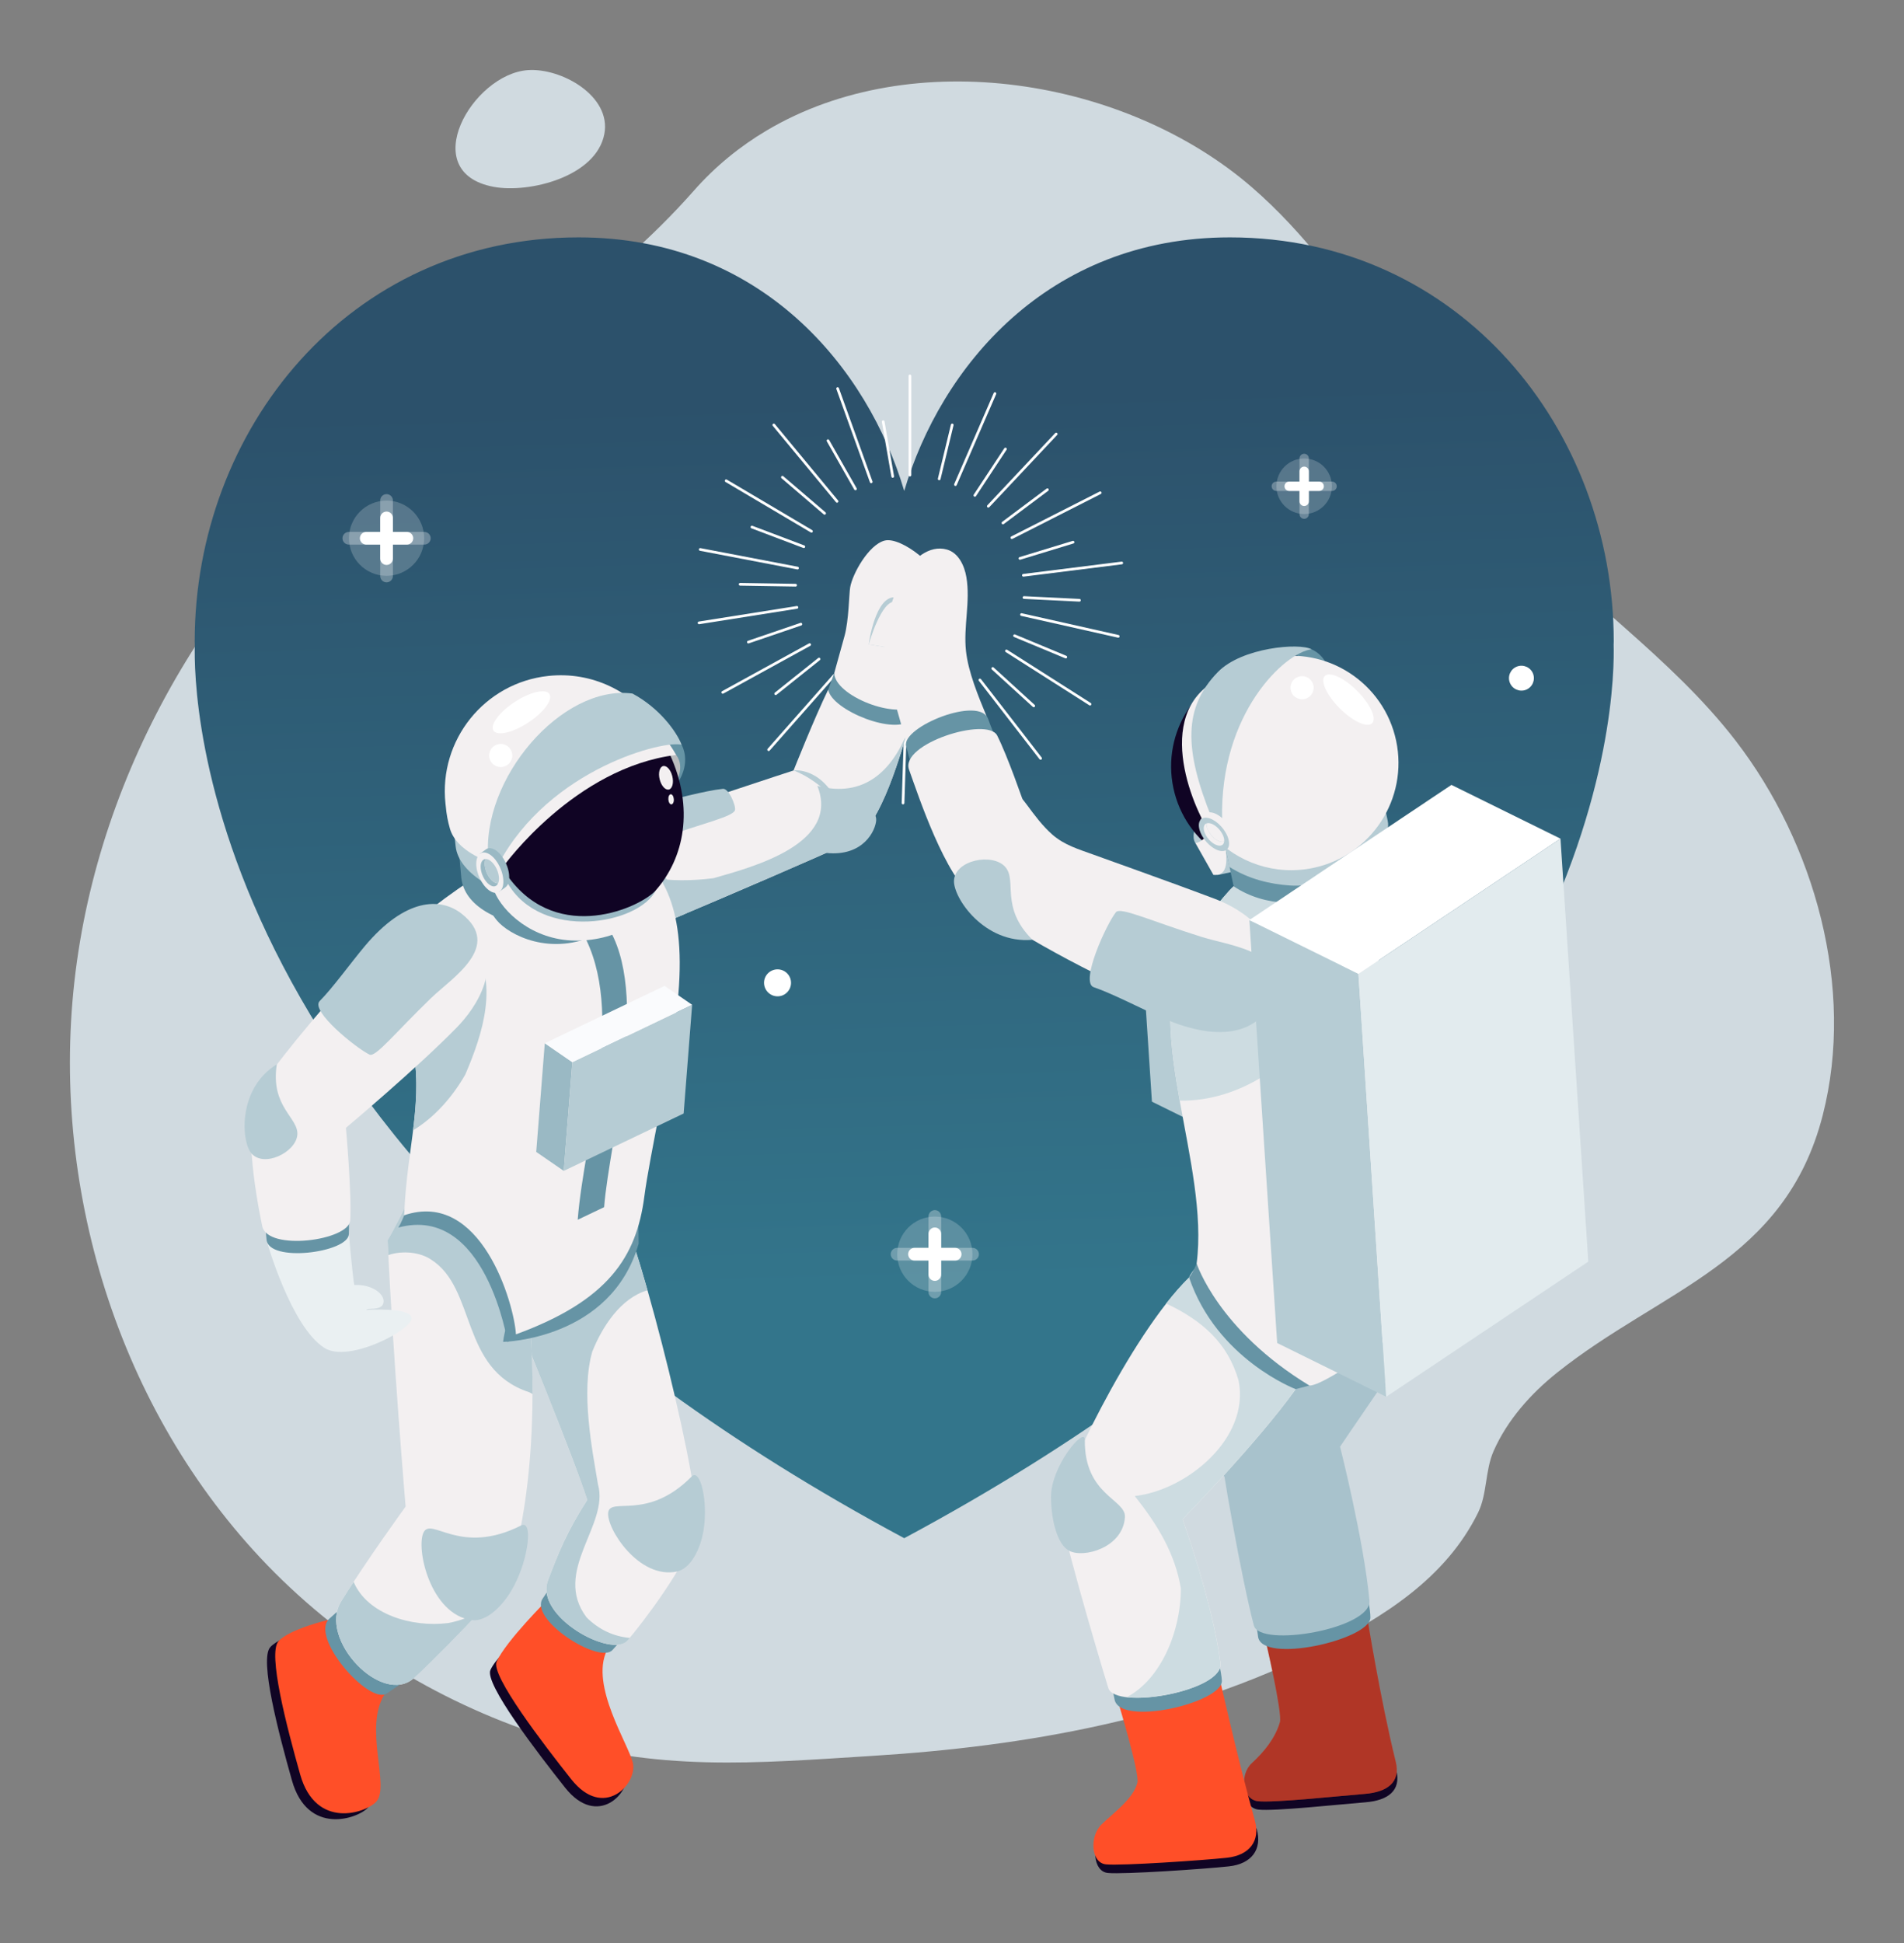 <?xml version="1.0" encoding="utf-8"?>
<!-- Generator: Adobe Illustrator 24.0.0, SVG Export Plug-In . SVG Version: 6.00 Build 0)  -->
<svg version="1.1" id="Capa_1" xmlns="http://www.w3.org/2000/svg" xmlns:xlink="http://www.w3.org/1999/xlink" x="0px" y="0px"
	 viewBox="0 0 353.9 361.02" style="enable-background:new 0 0 353.9 361.02;" xml:space="preserve">
<rect x="0" y="0" width="353.9" height="361.02" fill="#808080" stroke="none"/>
<style type="text/css">
	.st0{fill:#D0DAE0;}
	.st1{fill:url(#XMLID_13_);}
	.st2{fill:none;stroke:#FFFFFF;stroke-width:0.5;stroke-linecap:round;stroke-linejoin:round;stroke-miterlimit:10;}
	.st3{fill:#100424;}
	.st4{fill:#FF4F28;}
	.st5{fill:#6694A5;}
	.st6{fill:#F3F0F1;}
	.st7{fill:#B6CCD4;}
	.st8{fill:#2A394F;}
	.st9{fill:#9AB9C4;}
	.st10{fill:#FAFBFD;}
	.st11{fill:#EAF0F2;}
	.st12{fill:#BABCBE;}
	.st13{fill:#EDEBEC;}
	.st14{opacity:0.33;fill:#100424;}
	.st15{fill:#A8C2CC;}
	.st16{fill:#CDDCE1;}
	.st17{fill:#E2EBEE;}
	.st18{fill:#FFFFFF;}
	.st19{fill:#FFFFFF;fill-opacity:0.2;}
	.st20{fill:#FFFFFF;fill-opacity:0.3;}
</style>
<g>
	<path class="st0" d="M142.47,24.26c-4.95,2.94-9.5,6.63-13.47,11.13c-16.21,18.37-34.59,28.93-54.17,43.4
		c-32.13,23.75-54.98,60.26-60.53,99.83s6.77,81.65,34.1,110.81c14.25,15.21,32.5,26.57,52.3,33.01
		c21.11,6.86,40.07,5.11,61.49,3.77c28.6-1.78,57.38-6.88,83.18-19.87c11.72-5.9,23.35-13.08,29.37-25.33
		c1.7-3.46,1.29-7.83,2.88-11.43c2.53-5.74,6.91-10.66,11.77-14.54c19.36-15.47,42.42-20.54,49.41-47.87
		c6.05-23.64-1.51-50.49-16.17-69.53c-11.98-15.56-28.86-26.6-42.03-41.17c-17.51-19.36-28.18-44.61-47.92-61.69
		C209.3,14.55,169.71,8.08,142.47,24.26z"/>
	<g>
		<linearGradient id="XMLID_13_" gradientUnits="userSpaceOnUse" x1="171.697" y1="238.886" x2="166.653" y2="73.689">
			<stop  offset="0" style="stop-color:#33758B"/>
			<stop  offset="1" style="stop-color:#2C516B"/>
		</linearGradient>
		<path id="XMLID_291_" class="st1" d="M299.93,119.78c0-0.21,0.02-0.41,0.02-0.62c0-39.18-28.5-75.06-71.35-75.06
			c-34.05,0-53.8,24.33-60.53,47.11l0,0c-6.74-22.78-26.48-47.11-60.53-47.11c-42.85,0-71.35,35.88-71.35,75.06
			c0,0.21,0.01,0.41,0.02,0.62c-0.23,8.52-0.02,95.27,131.82,165.97v0.02c0.01,0,0.01-0.01,0.02-0.01c0.01,0,0.01,0.01,0.02,0.01
			c0.01,0,0.01-0.01,0.02-0.01c0.01,0,0.01,0.01,0.02,0.01v-0.02C299.95,215.05,300.16,128.3,299.93,119.78z"/>
	</g>
	<g>
		<line class="st2" x1="169.13" y1="88.27" x2="169.13" y2="69.84"/>
		<line class="st2" x1="165.93" y1="88.51" x2="164.16" y2="78.35"/>
		<line class="st2" x1="161.93" y1="89.52" x2="155.69" y2="72.19"/>
		<line class="st2" x1="159" y1="90.83" x2="153.9" y2="81.87"/>
		<line class="st2" x1="155.58" y1="93.14" x2="143.83" y2="78.95"/>
		<line class="st2" x1="153.27" y1="95.37" x2="145.43" y2="88.66"/>
		<line class="st2" x1="150.83" y1="98.7" x2="134.97" y2="89.32"/>
		<line class="st2" x1="149.41" y1="101.57" x2="139.76" y2="97.92"/>
		<line class="st2" x1="148.24" y1="105.54" x2="130.15" y2="102.08"/>
		<line class="st2" x1="147.88" y1="108.72" x2="137.57" y2="108.55"/>
		<line class="st2" x1="148.13" y1="112.84" x2="129.93" y2="115.72"/>
		<line class="st2" x1="148.86" y1="115.96" x2="139.1" y2="119.29"/>
		<line class="st2" x1="150.49" y1="119.76" x2="134.34" y2="128.63"/>
		<line class="st2" x1="152.24" y1="122.44" x2="144.18" y2="128.88"/>
		<line class="st2" x1="155.06" y1="125.47" x2="142.87" y2="139.28"/>
		<line class="st2" x1="157.61" y1="127.4" x2="152.21" y2="136.19"/>
		<line class="st2" x1="161.29" y1="129.29" x2="154.5" y2="146.42"/>
		<line class="st2" x1="164.35" y1="130.24" x2="162.24" y2="140.34"/>
		<line class="st2" x1="168.44" y1="130.77" x2="167.85" y2="149.19"/>
		<line class="st2" x1="171.64" y1="130.64" x2="173.08" y2="140.85"/>
		<line class="st2" x1="175.68" y1="129.75" x2="181.36" y2="147.28"/>
		<line class="st2" x1="178.65" y1="128.54" x2="183.46" y2="137.66"/>
		<line class="st2" x1="182.14" y1="126.33" x2="193.42" y2="140.9"/>
		<line class="st2" x1="184.52" y1="124.19" x2="192.14" y2="131.14"/>
		<line class="st2" x1="187.07" y1="120.93" x2="202.61" y2="130.82"/>
		<line class="st2" x1="188.58" y1="118.11" x2="198.1" y2="122.07"/>
		<line class="st2" x1="189.87" y1="114.18" x2="207.85" y2="118.22"/>
		<line class="st2" x1="190.33" y1="111.01" x2="200.64" y2="111.52"/>
		<line class="st2" x1="190.22" y1="106.88" x2="208.5" y2="104.59"/>
		<line class="st2" x1="189.58" y1="103.74" x2="199.45" y2="100.73"/>
		<line class="st2" x1="188.08" y1="99.89" x2="204.5" y2="91.55"/>
		<line class="st2" x1="186.42" y1="97.16" x2="194.68" y2="90.98"/>
		<line class="st2" x1="183.7" y1="94.05" x2="196.32" y2="80.63"/>
		<line class="st2" x1="181.2" y1="92.03" x2="186.88" y2="83.42"/>
		<line class="st2" x1="177.59" y1="90.03" x2="184.93" y2="73.12"/>
		<line class="st2" x1="174.57" y1="88.97" x2="176.99" y2="78.95"/>
	</g>
	<path class="st3" d="M102.37,299.59c0,0-9.42,6.75-11.21,10.66c-1.16,2.53,8.8,15.46,13.87,21.86c6.02,7.61,12.3,0.94,11.46-2.98
		c-0.72-3.44-8.04-14.4-4.82-20.96C112.91,305.6,102.37,299.59,102.37,299.59z"/>
	<path class="st4" d="M101.9,297.07c0,0-7.8,7.72-9.59,11.63c-1.16,2.53,8.8,15.46,13.86,21.85c6.02,7.61,12.3,0.94,11.47-2.98
		c-0.73-3.43-8.04-14.4-4.83-20.96C114.06,304.05,101.9,297.07,101.9,297.07z"/>
	<path class="st5" d="M104.22,291.89c-1.4,2.11-2.53,3.92-3.32,5.05c-2.72,3.86,10.49,12.32,12.95,9.6c0.83-0.92,2.3-2.56,3.99-4.47
		C107.01,298.29,104.22,291.89,104.22,291.89z"/>
	<path class="st6" d="M96.47,246.08c0,0,9.93,24.06,12.68,32.57c-3.76,5.86-5.34,9.77-7.29,14.92c-2.56,6.78,11.87,14.57,14.78,11.2
		c2.91-3.36,11.12-14.25,12.77-20.22c1.64-5.96-10.35-53.17-14.65-61.38C111.26,218.96,96.47,246.08,96.47,246.08z"/>
	<path class="st7" d="M111.15,275.8c-1.07-6.44-3.22-17.16-1.07-24.67c1.84-4.6,5.27-9.98,10.27-11.42
		c-2.18-7.67-4.26-13.98-5.59-16.53c-3.5-4.21-18.28,22.91-18.28,22.91s9.93,24.06,12.68,32.57c-3.76,5.86-5.34,9.77-7.29,14.92
		c-2.56,6.78,11.87,14.57,14.78,11.2c0.12-0.14,0.27-0.31,0.41-0.48c-2.88-0.26-5.67-1.45-8.04-3.82
		C102.57,291.89,113.3,283.31,111.15,275.8z"/>
	<path class="st3" d="M59.46,302.07c0,0-7.15,1.68-9.22,3.94c-2.07,2.26,1.56,16.03,4.02,24.75c2.92,10.38,12.29,7.13,14.15,5.05
		c2.58-2.88-2.38-13.65,1.52-19.91C71.59,313.23,59.46,302.07,59.46,302.07z"/>
	<path class="st4" d="M60.99,300.96c0,0-7.15,1.68-9.22,3.94c-2.06,2.26,1.56,16.03,4.02,24.76c2.92,10.38,12.29,7.13,14.16,5.05
		c2.58-2.88-2.38-13.65,1.51-19.91C73.12,312.13,60.99,300.96,60.99,300.96z"/>
	<path class="st5" d="M66.1,296.24c-2.03,1.86-3.7,3.46-4.83,4.44c-3.88,3.34,7.33,16.14,10.62,13.94c1.12-0.75,3.09-2.08,5.37-3.63
		C67.17,303.86,66.1,296.24,66.1,296.24z"/>
	<path class="st6" d="M72.05,230.4c0.96,21.44,3.34,49.5,3.34,49.5s-7.05,9.69-11.96,17.56c-4.41,7.08,7.68,19.69,13.58,14.23
		c5.9-5.46,14.77-14.9,16.44-17.05c1.68-2.15,7.04-19.56,5.12-47.91c-0.25-3.69-1.7-10.48-1.7-10.48l-13.12-10.81l-8.05-2
		C75.71,223.45,73.13,228.67,72.05,230.4z"/>
	<path class="st7" d="M65.73,293.89c-0.79,1.21-1.57,2.41-2.29,3.58c-4.41,7.08,7.68,19.69,13.58,14.23
		c3.82-3.54,8.88-8.74,12.44-12.56c-1.77,1.12-3.79,1.97-6.18,2.4C76.43,302.4,68.24,299.84,65.73,293.89z"/>
	<path class="st7" d="M96.88,236.26l-13.12-10.81l-8.05-2c0,0-2.58,5.22-3.66,6.95c0.04,0.91,0.09,1.84,0.13,2.77
		c2.83-0.95,6.04-0.43,7.87,0.79c8.58,5.36,5.36,20.38,18.24,24.67c0.26,0.09,0.49,0.22,0.7,0.37c0.01-3.82-0.11-7.91-0.41-12.26
		C98.32,243.05,96.88,236.26,96.88,236.26z"/>
	<path class="st7" d="M78.73,284.7c1.46-2.95,6.77,4.45,18.13-1.29c2.22-1.12,1.44,5.96-1.3,11.19c-2.03,3.86-5.22,6.74-7.85,6.39
		C79.99,299.97,77.26,287.66,78.73,284.7z"/>
	<path class="st7" d="M113.05,280.99c0.4-2.94,7.28,1.66,15.5-6.67c1.62-1.63,3.06,4.58,2.24,9.84c-0.6,3.87-2.54,7.29-4.95,7.8
		C118.77,293.48,112.66,283.93,113.05,280.99z"/>
	<path class="st6" d="M155.06,125.05c0,0,0.76-2.72,1.91-6.88c0.81-2.93,0.84-7.8,1.05-9.04c0.43-2.54,3.44-7.91,6.38-8.69
		c3.14-0.84,10.52,5.2,10.02,7.95c-0.5,2.74-2.37,5.19-2.37,5.19s0.09,6.99-0.03,9.48c-0.12,2.5-1.73,7.82-1.73,7.82l-4.86,4.43
		l-10.29-4.49L155.06,125.05z"/>
	<path class="st5" d="M153.96,128.12c-0.69,4.69,12.43,9.99,15.45,5.51l0.88-2.75c-3.47,2.99-15.15-1.6-15.23-5.84L153.96,128.12z"
		/>
	<path class="st6" d="M111.38,164.27c1.69,4.27,2.34,11.11,12.38,7.02c12.55-5.29,27.07-11.54,34.53-14.95
		c5.58-2.54,9.36-17.37,11.1-22.71c-2.77,3.17-14.82-1.67-15.45-5.51c-2.56,5.25-6.44,15.02-6.44,15.02s-19.68,6.38-29.64,10.08
		C113.19,154.96,108.03,155.82,111.38,164.27z"/>
	<path class="st7" d="M151.92,146c4.29,10.73-11.8,15.02-19.31,17.16c-7.99,1-15.97,0.13-22.23-4.31c-0.18,1.35,0.08,3.09,1,5.42
		c1.69,4.27,2.34,11.11,12.38,7.02c12.55-5.29,27.07-11.54,34.53-14.95c4.89-2.23,8.4-13.89,10.36-20.33
		C165.84,143.13,160.6,148.32,151.92,146z"/>
	<path class="st7" d="M127.41,169.76c0,0-1.82-6.33-6.68-9.13c-0.27,0.29,2.35,10.08,2.35,10.08l2.49-0.17L127.41,169.76z"/>
	<path class="st7" d="M136.6,150.54c-0.41,1.18-5.65,2.35-14.6,5.43c-0.85,0.2-1.69-6.3-0.55-6.59c4.03-0.93,9.54-2.47,12.91-2.83
		C135.47,146.42,136.86,149.79,136.6,150.54z"/>
	<path class="st8" d="M96.14,160.01c0,0,1.02-2.59,1.41-4.44c0.76,7.45,12.19,9.17,14.77,5.11c-0.19,1.67,2.48,5.98,2.48,5.98
		l-3.27,8.34l-11.81,2.86l-9.71-7.7l2.93-8.26L96.14,160.01z"/>
	<path class="st5" d="M118.62,225.03l0.09,6.01c-5.13,17.91-25.2,18.26-25.2,18.26s0.57-5.31,2.76-5.29
		C111.87,238.87,118.62,225.03,118.62,225.03z"/>
	<path class="st5" d="M75.13,225.78c0,0-0.6,1.54-1.1,2.28c16.25-4.38,20.32,21.3,20.32,21.3l1.55-1.47l2.83-4.24l-2.04-9.59
		l-8.99-10.11l-8.07-3.15L75.13,225.78z"/>
	<path class="st6" d="M95.96,159.09c-6.82,2.39-16.71,10.46-16.71,10.46s-3.71,19.05-2.78,23.44c2.48,11.73-0.81,19.45-1.35,32.79
		c14.26-4.84,20.44,16.35,20.78,22.12c17.16-6.27,22.4-14.4,23.86-25.58c1-7.66,4.73-24.01,5.98-34.25
		c2.27-18.61-2.17-25.95-8.25-30.23l-5.07,4.88c6.7,11.39-11.05,12.34-14.23,10.49C96.74,172.64,85.08,169.94,95.96,159.09z"/>
	<path class="st7" d="M86.48,199.64c3.22-7.51,6.44-17.16,1.07-24.67c-2.52-2.52-5.41-4.29-8.45-4.68
		c-0.67,3.54-3.46,18.83-2.64,22.7c1.34,6.33,1,11.5,0.31,17.01C80.76,207.6,84.11,203.79,86.48,199.64z"/>
	<path class="st5" d="M107.38,226.61l4.91-2.34c0.99-12.67,8.84-39.96,0.42-52.49l-4.44,1.48
		C116.48,187.95,108.62,210.76,107.38,226.61z"/>
	<g>
		<polygon class="st9" points="104.79,217.53 99.67,214.01 101.26,193.82 106.38,197.34 		"/>
		<polygon class="st7" points="104.79,217.53 127.07,206.87 128.65,186.68 106.38,197.34 		"/>
		<polygon class="st10" points="106.38,197.34 128.65,186.68 123.53,183.16 101.26,193.82 		"/>
	</g>
	<path class="st5" d="M96.14,160.01c0,0-4.47,4.38-0.66,8.46c3.06,3.28,9.98,4.54,14.21,2.1c4.55-2.61,3.26-7.17-0.31-9.56
		l3.61-1.05c0,0,8.35,8.62-1.78,13.55c-8.86,4.31-16.6,0.18-18.85-2.51c-3.42-4.09-2.15-8.74,4.52-13.06L96.14,160.01z"/>
	<path class="st11" d="M64.85,229.3c0,0,0.72,8.13,1,9.43c3.49-0.16,5.87,1.86,5.4,3.42c-0.44,1.45-3.05,0.75-3.14,1.22
		c0,0,8.28-0.59,8.4,1.53c0.13,2.12-11.69,8.39-16.2,5.53c-6.24-3.95-10.7-19.77-10.7-19.77L64.85,229.3z"/>
	<path class="st5" d="M48.93,224.69c0.25,2.35,0.52,4.31,0.61,5.59c0.34,4.38,15.15,2.44,15.3-0.98c0.05-1.16,0.08-3.36-0.15-5.76
		C54.68,227.28,48.93,224.69,48.93,224.69z"/>
	<polygon class="st7" points="77.25,198.22 77.36,200.22 85.29,190.49 79.49,192.72 	"/>
	<path class="st6" d="M87.49,172.8c-3.35-3.13-10.5-5-18.44,4.47c-7.6,8.08-15.53,17.43-20.62,24.59c-3.56,5-0.94,19.96,0.31,25.94
		c0.98,4.71,16.1,2.68,16.35-1.06c0.32-4.73-0.79-17.21-0.79-17.21s13.24-11.09,20.66-18.7C88.45,187.26,94.13,179.01,87.49,172.8z"
		/>
	<path class="st7" d="M68.69,195.93c1.13,0.54,4.66-3.96,11.47-10.54c3.9-3.76,13.37-9.59,5.61-15.66
		c-3.92-3.06-10.46-2.89-17.96,6.04c-2.65,3.16-5.99,7.8-8.39,10.21C57.6,187.81,66.27,194.78,68.69,195.93z"/>
	<path class="st7" d="M51.45,197.74c-1.24,8,4.17,9.93,3.81,13.17c-0.36,3.24-6.26,6.08-8.56,3.33
		C44.81,211.97,44.21,202.14,51.45,197.74z"/>
	<path class="st7" d="M153.57,158.47c2.74-1.2,2.44-4.53,4.72-6.86c2.12-2.15,4.65-1.17,4.57,0.76
		C162.77,154.2,160.56,159.18,153.57,158.47z"/>
	<path class="st7" d="M147.52,143.14c0,0,5.54-0.84,8.78,7.28C152.97,145.04,147.52,143.14,147.52,143.14z"/>
	<path class="st7" d="M161.47,119.71c0,0,1.21-9.28,5.09-8.72c3.8,0.56,1.61,9.83,1.61,9.83L161.47,119.71z"/>
	<path class="st6" d="M161.47,119.71c0,0,2.35-8.34,4.96-7.91c2.6,0.43,1.74,9.02,1.74,9.02L161.47,119.71z"/>
	<path class="st5" d="M126.71,138.39c1.81,3.66-0.77,7.08-0.77,7.08l-2.84-7.27l1.73-0.61
		C124.83,137.59,126.07,138.15,126.71,138.39z"/>
	<path class="st5" d="M85.04,155.34l0.7,7.73c0.56,5.16,6.55,8.59,15.6,9.41l0.05-6.57l-7.74-8.14L85.04,155.34z"/>
	<path class="st7" d="M99.68,167.86c-6.19-1.37-14.4-5.22-14.99-10.63c-0.21-1.89-0.87-8.05-0.87-8.05l12.24,2.62l7.95,10.43
		C104.01,162.23,100.22,167.7,99.68,167.86z"/>
	<path class="st6" d="M103.94,161.73l17.76,2.03l0.09,0.91c0.59,5.47-6.68,10.19-14.9,10.08c-7.97-0.1-13.47-5.38-15.02-9.16
		c-0.58-1.42,1.24-4.67,1.24-4.67L103.94,161.73z"/>
	<path class="st9" d="M121.89,165.42c-3.14,6.33-21.3,9.58-27.62-1.48c-1.38-0.98-0.4-1.13-0.4-1.13l9.76-4.06l14.18,2.73
		C117.8,161.47,121.46,164.57,121.89,165.42z"/>
	<path class="st12" d="M125.69,140.26c1.69,2.27-0.03,5.09-0.03,5.09l-3.59-5.27l1.73-0.61
		C123.8,139.46,125.04,140.02,125.69,140.26z"/>
	<path class="st3" d="M124.45,140.03c4.7,10.21,2.66,19.44-2.56,25.38c-2.8,3.18-18,10.05-27.24-2.27c-2.81-1.58-3.9-8.07-3.9-8.07
		l22.17-20.14L124.45,140.03z"/>
	<path class="st6" d="M125.24,148.45c0.05,0.52-0.15,0.96-0.43,0.99c-0.28,0.03-0.54-0.37-0.58-0.89c-0.04-0.52,0.15-0.96,0.43-0.99
		C124.94,147.53,125.2,147.93,125.24,148.45z"/>
	<path class="st6" d="M124.96,144.2c0.3,1.2,0.02,2.31-0.62,2.48c-0.65,0.17-1.42-0.67-1.72-1.87c-0.31-1.2-0.02-2.32,0.62-2.48
		C123.89,142.16,124.66,142.99,124.96,144.2z"/>
	<path class="st6" d="M82.8,149.3c-1.27-11.83,7.28-22.45,19.1-23.72c8.08-0.88,15.6,2.85,19.96,9.07
		c-0.12,0.02-0.23,0.05-0.35,0.07c1.83,1.9,3.24,3.87,4.17,5.54c-18.85,2.31-32.03,20.59-32.03,20.59l-2.92-0.81
		c0,0-5.95-1.9-7.11-6.13c-0.39-1.33-0.64-2.7-0.76-4.08C82.85,149.66,82.82,149.48,82.8,149.3z"/>
	<path class="st7" d="M92.65,160.57c9.55-17.96,31.23-23.2,34.06-22.18c-1-2.57-4.21-6.89-9.15-9.54
		c-13.08-1.73-28.25,15.84-26.78,30.84L92.65,160.57z"/>
	<g>
		<path class="st9" d="M89.17,158.64l1.18-0.86l0,0c0.36-0.25,0.84-0.28,1.39-0.04c1.37,0.61,2.66,2.71,2.88,4.69
			c0.12,1.17-0.15,2.03-0.68,2.42l0,0l-1.19,0.86l-0.46-0.92c-1.29-0.73-2.45-2.7-2.65-4.57c-0.03-0.26-0.03-0.5-0.02-0.72
			L89.17,158.64z"/>
		<path class="st6" d="M88.55,161.03c0.22,1.98,1.5,4.07,2.88,4.69c1.38,0.61,2.32-0.51,2.1-2.49c-0.21-1.98-1.5-4.09-2.88-4.69
			C89.28,157.93,88.34,159.05,88.55,161.03z"/>
		<path class="st9" d="M89.36,161.38c0.14,1.35,1.02,2.77,1.95,3.18c0.57,0.26,1.04,0.07,1.27-0.45c-0.16,0.01-0.33-0.02-0.52-0.1
			c-0.93-0.41-1.8-1.84-1.94-3.18c-0.06-0.51,0-0.93,0.14-1.24C89.63,159.62,89.24,160.32,89.36,161.38z"/>
		<path class="st7" d="M90.12,160.83c0.14,1.34,1.01,2.77,1.94,3.18c0.19,0.08,0.36,0.11,0.52,0.1c0.15-0.3,0.21-0.73,0.15-1.23
			c-0.14-1.34-1.02-2.76-1.95-3.18c-0.19-0.08-0.36-0.12-0.52-0.11C90.11,159.9,90.06,160.32,90.12,160.83z"/>
	</g>
	<g>
		<polygon class="st7" points="220.07,207.61 214.11,204.67 212.7,183.09 218.65,186.02 		"/>
		<polygon class="st6" points="220.07,207.61 241.98,192.93 240.56,171.34 218.65,186.02 		"/>
		<polygon class="st13" points="218.65,186.02 240.56,171.34 234.61,168.4 212.7,183.09 		"/>
	</g>
	<path class="st3" d="M232.78,329.14c-2.31,2.12-1.72,6.7,1.09,7.05c2.88,0.36,15.44-1,19.88-1.35c4.21-0.33,6.73-2.15,5.79-5.96
		C256.6,317.01,235.08,327.02,232.78,329.14z"/>
	<path class="st4" d="M235.17,304.47c0,0,3.23,13.75,2.73,15.48c-0.87,3-2.94,5.51-5.23,7.63c-2.3,2.12-1.72,6.7,1.09,7.05
		c2.88,0.36,15.44-1,19.88-1.35c4.21-0.33,6.73-2.15,5.79-5.96c-2.93-11.87-5.35-27.15-5.35-27.15L235.17,304.47z"/>
	<path class="st14" d="M235.17,304.47c0,0,3.23,13.75,2.73,15.48c-0.87,3-2.94,5.51-5.23,7.63c-2.3,2.12-1.72,6.7,1.09,7.05
		c2.88,0.36,15.44-1,19.88-1.35c4.21-0.33,6.73-2.15,5.79-5.96c-2.93-11.87-5.35-27.15-5.35-27.15L235.17,304.47z"/>
	<path class="st5" d="M232.51,296.46c0.39,2.82,1.16,6,1.32,7.54c0.55,5.27,20.79,0.65,20.89-3.46c0.04-1.4-0.74-4.97-0.74-4.97
		C241.28,300.25,232.51,296.46,232.51,296.46z"/>
	<path class="st15" d="M266.77,243.22c-7.26,10.12-17.69,25.55-17.69,25.55s4.44,17.5,5.46,28.59c0.48,5.23-20.36,8.84-21.48,4.63
		c-2.15-8.02-6.19-30.52-6.45-34.76c-0.17-2.79,10.2-30.77,21.39-41.65c1.51-3.44,11.89,1.8,11.89,1.8S266.3,241.2,266.77,243.22z"
		/>
	<path class="st15" d="M237.75,267.95c0.21-3.36-7.58-4.05-7.46-14.37c0.03-2.6-6.36,4.9-6.29,10.7c0.05,4.44,1.24,8.78,3.38,9.91
		C230.06,275.62,237.38,273.63,237.75,267.95z"/>
	<path class="st3" d="M205.07,340.58c-2.23,2.19-1.95,7.13,0.87,7.39c2.89,0.28,18.05-0.74,22.47-1.23
		c4.21-0.45,6.24-3.14,5.18-6.93C233.24,338.21,207.31,338.38,205.07,340.58z"/>
	<path class="st4" d="M207.84,316.23c0,0,4.03,13.24,3.57,14.98c-0.78,3.02-4.45,5.57-6.69,7.77c-2.24,2.19-1.95,7.13,0.86,7.39
		c2.89,0.28,18.05-0.75,22.48-1.23c4.2-0.46,6.24-3.14,5.18-6.93c-3.28-11.78-6.65-26.85-6.65-26.85L207.84,316.23z"/>
	<path class="st5" d="M205.4,308.67c0.52,2.8,1.51,5.46,1.75,6.99c0.82,5.23,20.09,0.7,19.96-3.41c-0.04-1.39-1.04-5.64-1.04-5.64
		C214.07,311.98,205.4,308.67,205.4,308.67z"/>
	<path class="st6" d="M240.84,258.08c-7.27,10.12-21.03,24.18-21.03,24.18s5.66,15.65,7.05,26.71c0.66,5.22-19.58,8.8-20.86,4.63
		c-2.43-7.94-8.87-29.84-9.12-34.09c-0.17-2.79,12.97-31.29,24.15-42.16c1.51-3.43,6.79-5.2,6.79-5.2l6.73-2.45l4.48-1.23
		C239.02,228.46,240.36,256.05,240.84,258.08z"/>
	<path class="st16" d="M219.8,282.26c0,0,13.76-14.06,21.03-24.18c-0.48-2.03-1.82-29.62-1.82-29.62l-4.48,1.23l-6.73,2.45
		c0,0-5.28,1.77-6.79,5.2c-1.4,1.36-2.83,3-4.26,4.83c6.69,3.14,11.47,7.34,13.47,14.32c2.15,10.73-9.65,20.38-19.31,21.45
		c4.29,5.36,7.51,10.73,8.58,17.16c0,8.1-3.78,16.93-10.07,20.21c6.08,0.71,17.93-2.34,17.42-6.35
		C225.46,297.91,219.8,282.26,219.8,282.26z"/>
	<path class="st5" d="M222.42,234.74c0,0-0.55,1.46-1.4,2.6c5.17,15.19,19.81,20.74,19.81,20.74l2.54-0.67l-2.11-16.89l-13.2-10.4
		L222.42,234.74z"/>
	<path class="st6" d="M229.29,164.67c-1.9,1.66-7.31,8.97-9.44,11.33c-7.27,16.4,4.95,40.39,2.57,58.74c0,0,3.99,12.38,20.96,22.67
		c3.36,0.11,21.02-13.4,21.02-13.4l-9.8-78.72C254.59,165.29,237.19,157.82,229.29,164.67z"/>
	<path class="st16" d="M246.31,187.84c5.63-10.55,3.41-18.8-2.72-25.65c-5.04-0.79-10.68-0.67-14.3,2.48
		c-1.9,1.66-7.31,8.97-9.44,11.34c-3.61,8.16-2.41,18.19-0.58,28.47C230.48,204.68,241.16,197.29,246.31,187.84z"/>
	<path class="st6" d="M183.37,133.05c-1.51-3.67-3.39-8.14-3.82-12.1c-0.5-4.58,0.85-9.17,0.07-13.74
		c-0.37-2.17-1.49-4.51-3.61-5.11c-3.34-0.95-6.47,1.9-7.96,4.56c-3.06,5.44-4.19,11.92-3.26,18.08c0.19,1.22,3.77,13.34,3.67,13.37
		C168.48,138.1,182.97,133.99,183.37,133.05z"/>
	<path class="st5" d="M185.86,139.2c-0.91-2.35-1.72-4.3-2.18-5.6c-1.56-4.43-16.03,1.4-15.26,4.97c0.27,1.21,1.69,6.02,1.69,6.02
		C179.43,137.98,185.86,139.2,185.86,139.2z"/>
	<path class="st6" d="M190.88,150.86c-0.86-2.5-3.62-10.42-5.53-14.21c-1.81-3.57-18.13,1.52-16.38,6.35
		c1.77,4.92,6.66,19.84,12.23,24c0.09-0.4,0.2-0.79,0.34-1.17C183.16,160.1,186.07,154.82,190.88,150.86z"/>
	<path class="st6" d="M225.86,167.01c-5.02-1.89-10.07-3.72-15.12-5.54c-2.49-0.9-5-1.78-7.49-2.69c-2.77-1.01-5.41-1.75-7.69-3.76
		c-1.79-1.59-3.24-3.53-4.66-5.46c-0.73-0.99-1.54-2.05-2.72-2.37c-1.76-0.48-3.49,0.87-4.63,2.29c-3.65,4.54-4.85,10.94-3.09,16.5
		c0.29,0.92,0.94,1.81,1.71,2.38c7.53,5.6,24.56,14.77,35.38,18.68c10.82,3.91,16.48,0.81,18.3-3.74
		C239.47,174.28,230.86,168.89,225.86,167.01z"/>
	<path class="st7" d="M207.41,169.48c0.82-1.05,6.34,1.57,15.99,4.6c5.53,1.74,17.35,2.79,12.83,12.3
		c-2.28,4.8-8.61,7.76-20.04,2.79c-4.04-1.76-9.45-4.6-12.89-5.76C200.68,182.52,205.64,171.72,207.41,169.48z"/>
	<path class="st7" d="M191.91,174.6c-6.14-6.09-2.75-11.04-5.11-13.59c-2.36-2.56-9.24-1.26-9.48,2.56
		C177.13,166.72,182.89,175.41,191.91,174.6z"/>
	<path class="st7" d="M209.09,281.87c0.22-3.35-7.58-4.05-7.45-14.37c0.03-2.6-6.36,4.9-6.29,10.7c0.05,4.45,1.24,8.78,3.38,9.91
		C201.41,289.54,208.73,287.55,209.09,281.87z"/>
	<g>
		<path class="st7" d="M222.2,156.65c-0.78-1.15-0.02-2.92-0.02-2.92l2.94,0.53l-0.17,3.25C224.95,157.5,222.69,157.15,222.2,156.65
			z"/>
		<path class="st5" d="M243.79,120.63c3.22,1.51,3.23,4.69,3.23,4.69l-6.49-3.9l1.38-1C241.91,120.42,243.15,120.58,243.79,120.63z"
			/>
		<path class="st3" d="M218.1,146.41c2.23,10.47,12.52,17.15,22.99,14.92c10.46-2.22,17.15-12.51,14.92-22.98
			c-2.23-10.47-12.51-17.14-22.98-14.92C222.56,125.66,215.88,135.94,218.1,146.41z"/>
		
			<rect x="225.62" y="155.02" transform="matrix(0.978 -0.207 0.207 0.978 -27.922 50.788)" class="st7" width="5.17" height="7.03"/>
		<path class="st5" d="M227.74,157.36l-1.58,0.33l0.64-2.17l30.45-1.72l0.63,2.93c1.43,6.75-16.66,15.88-28.58,7.93L227.74,157.36z"
			/>
		<path class="st7" d="M227.74,157.36l-1.65,0.35l-0.17-0.32l0.94-4.13l30.53-3.35l0.55,2.6c1.1,5.14-9.32,12.63-18.19,12
			c-3.73-0.26-7.62-1.18-11.23-3.44L227.74,157.36z"/>
		<path class="st6" d="M224.6,154.94c-1.28,1.62-2.4,1.7-2.4,1.7l3.34,5.9c3.48,0.35,2.14-4.67,2.21-5.64
			c0.06-0.96,0.19-2.9,0.19-2.9L224.6,154.94z"/>
		<path class="st6" d="M225.33,155.21c4.61,5.02,11.68,7.54,18.83,6.02c10.76-2.29,17.63-12.87,15.34-23.63
			c-2.29-10.76-12.87-17.63-23.63-15.34c-1.81,0.38-6.66,1.79-10.57,4.58C213.93,134.13,223,152.67,225.33,155.21z"/>
		<path class="st7" d="M227.16,152.35c-0.51-19.87,11.71-31.16,16.63-31.72c-2.3-1.26-12.97-0.32-17.39,4.19
			c-6.44,6.57-6.38,14.31-1.13,27.25L227.16,152.35z"/>
		<g>
			<path class="st6" d="M223.07,152.41l0.81-1.08l0.01,0c0.26-0.32,0.67-0.47,1.22-0.4c1.38,0.18,3.08,1.7,3.79,3.41
				c0.41,1,0.4,1.84,0.03,2.32l0,0.01l-0.82,1.08l-0.66-0.69c-1.33-0.31-2.88-1.75-3.56-3.37c-0.09-0.22-0.16-0.43-0.21-0.63
				L223.07,152.41z"/>
			<path class="st7" d="M223.14,154.69c0.71,1.7,2.4,3.23,3.79,3.41c1.38,0.18,1.92-1.06,1.21-2.76c-0.71-1.71-2.4-3.23-3.78-3.41
				C222.98,151.75,222.43,152.98,223.14,154.69z"/>
			<path class="st6" d="M223.95,154.79c0.48,1.16,1.63,2.19,2.57,2.31c0.58,0.08,0.94-0.21,1.01-0.73
				c-0.13,0.05-0.29,0.07-0.49,0.04c-0.93-0.12-2.08-1.15-2.56-2.31c-0.19-0.44-0.24-0.83-0.2-1.14
				C223.73,153.15,223.56,153.87,223.95,154.79z"/>
			<path class="st6" d="M224.48,154.1c0.49,1.15,1.63,2.19,2.56,2.31c0.19,0.03,0.36,0.01,0.49-0.04c0.06-0.31-0.01-0.7-0.19-1.14
				c-0.49-1.15-1.63-2.18-2.57-2.3c-0.19-0.02-0.35-0.01-0.49,0.04C224.24,153.27,224.29,153.66,224.48,154.1z"/>
		</g>
	</g>
	<g>
		<g>
			<polygon class="st7" points="257.65,259.5 237.39,249.51 232.22,170.93 252.49,180.92 			"/>
			<polygon class="st17" points="257.65,259.5 295.22,234.39 290.05,155.81 252.49,180.92 			"/>
			<polygon class="st18" points="252.49,180.92 290.05,155.81 269.78,145.82 232.22,170.93 			"/>
		</g>
	</g>
	
		<ellipse transform="matrix(0.707 -0.707 0.707 0.707 -18.481 215.323)" class="st18" cx="250.68" cy="129.97" rx="2.29" ry="6.21"/>
	<circle class="st18" cx="242.02" cy="127.77" r="2.15"/>
	
		<ellipse transform="matrix(0.836 -0.548 0.548 0.836 -56.683 74.849)" class="st18" cx="96.99" cy="132.34" rx="6.21" ry="2.29"/>
	<circle class="st18" cx="93.07" cy="140.36" r="2.15"/>
	<g id="XMLID_525_">
		<path id="XMLID_532_" class="st19" d="M173.76,226.02c-3.86,0-6.99,3.13-6.99,6.99c0,3.86,3.13,6.99,6.99,6.99
			c3.86,0,6.99-3.13,6.99-6.99C180.75,229.15,177.62,226.02,173.76,226.02z"/>
		<path id="XMLID_530_" class="st20" d="M181.95,233.01L181.95,233.01c0-0.65-0.53-1.18-1.18-1.18h-14.03
			c-0.65,0-1.18,0.53-1.18,1.18l0,0c0,0.65,0.53,1.18,1.18,1.18h14.03C181.42,234.19,181.95,233.67,181.95,233.01z"/>
		<path id="XMLID_528_" class="st20" d="M173.76,241.21L173.76,241.21c0.65,0,1.18-0.53,1.18-1.18V226c0-0.65-0.53-1.18-1.18-1.18
			l0,0c-0.65,0-1.18,0.53-1.18,1.18v14.03C172.57,240.68,173.1,241.21,173.76,241.21z"/>
		<path id="XMLID_527_" class="st18" d="M173.76,237.97L173.76,237.97c0.65,0,1.18-0.53,1.18-1.18v-7.56c0-0.65-0.53-1.18-1.18-1.18
			l0,0c-0.65,0-1.18,0.53-1.18,1.18v7.56C172.57,237.44,173.1,237.97,173.76,237.97z"/>
		<path id="XMLID_526_" class="st18" d="M178.72,233.01L178.72,233.01c0-0.65-0.53-1.18-1.18-1.18h-7.56
			c-0.65,0-1.18,0.53-1.18,1.18l0,0c0,0.65,0.53,1.18,1.18,1.18h7.56C178.19,234.19,178.72,233.67,178.72,233.01z"/>
	</g>
	<g id="XMLID_529_">
		<path id="XMLID_546_" class="st19" d="M71.85,93c-3.86,0-6.99,3.13-6.99,6.99c0,3.86,3.13,6.99,6.99,6.99
			c3.86,0,6.99-3.13,6.99-6.99C78.84,96.14,75.71,93,71.85,93z"/>
		<path id="XMLID_544_" class="st20" d="M80.05,100L80.05,100c0-0.65-0.53-1.18-1.18-1.18H64.84c-0.65,0-1.18,0.53-1.18,1.18l0,0
			c0,0.65,0.53,1.18,1.18,1.18h14.03C79.52,101.18,80.05,100.65,80.05,100z"/>
		<path id="XMLID_537_" class="st20" d="M71.85,108.19L71.85,108.19c0.65,0,1.18-0.53,1.18-1.18V92.98c0-0.65-0.53-1.18-1.18-1.18
			l0,0c-0.65,0-1.18,0.53-1.18,1.18v14.03C70.67,107.66,71.2,108.19,71.85,108.19z"/>
		<path id="XMLID_536_" class="st18" d="M71.85,104.96L71.85,104.96c0.65,0,1.18-0.53,1.18-1.18v-7.56c0-0.65-0.53-1.18-1.18-1.18
			l0,0c-0.65,0-1.18,0.53-1.18,1.18v7.56C70.67,104.43,71.2,104.96,71.85,104.96z"/>
		<path id="XMLID_535_" class="st18" d="M76.81,100L76.81,100c0-0.65-0.53-1.18-1.18-1.18h-7.56c-0.65,0-1.18,0.53-1.18,1.18l0,0
			c0,0.65,0.53,1.18,1.18,1.18h7.56C76.28,101.18,76.81,100.65,76.81,100z"/>
	</g>
	<g id="XMLID_548_">
		<path id="XMLID_556_" class="st19" d="M242.41,85.18c-2.85,0-5.16,2.31-5.16,5.16s2.31,5.16,5.16,5.16c2.85,0,5.16-2.31,5.16-5.16
			S245.26,85.18,242.41,85.18z"/>
		<path id="XMLID_554_" class="st20" d="M248.46,90.34L248.46,90.34c0-0.48-0.39-0.87-0.87-0.87h-10.36c-0.48,0-0.87,0.39-0.87,0.87
			l0,0c0,0.48,0.39,0.87,0.87,0.87h10.36C248.07,91.22,248.46,90.83,248.46,90.34z"/>
		<path id="XMLID_552_" class="st20" d="M242.41,96.39L242.41,96.39c0.48,0,0.87-0.39,0.87-0.87V85.17c0-0.48-0.39-0.87-0.87-0.87
			l0,0c-0.48,0-0.87,0.39-0.87,0.87v10.36C241.54,96,241.93,96.39,242.41,96.39z"/>
		<path id="XMLID_551_" class="st18" d="M242.41,94.01L242.41,94.01c0.48,0,0.87-0.39,0.87-0.87v-5.58c0-0.48-0.39-0.87-0.87-0.87
			l0,0c-0.48,0-0.87,0.39-0.87,0.87v5.58C241.54,93.62,241.93,94.01,242.41,94.01z"/>
		<path id="XMLID_550_" class="st18" d="M246.07,90.34L246.07,90.34c0-0.48-0.39-0.87-0.87-0.87h-5.58c-0.48,0-0.87,0.39-0.87,0.87
			l0,0c0,0.48,0.39,0.87,0.87,0.87h5.58C245.68,91.22,246.07,90.83,246.07,90.34z"/>
	</g>
	<path id="XMLID_523_" class="st18" d="M142.19,183.51c0.51,1.29,1.96,1.92,3.25,1.42c1.29-0.51,1.92-1.96,1.42-3.25
		c-0.51-1.29-1.96-1.92-3.25-1.42C142.31,180.77,141.68,182.22,142.19,183.51z"/>
	<path id="XMLID_524_" class="st18" d="M280.64,126.84c0.47,1.19,1.81,1.77,3,1.31c1.19-0.47,1.77-1.81,1.31-3
		c-0.47-1.19-1.81-1.77-3-1.31C280.75,124.31,280.17,125.65,280.64,126.84z"/>
	<path class="st0" d="M91.74,34.71c6.61,1.24,19.07-1.87,20.59-9.81c1.35-7.09-8.02-12.32-14.23-11.87
		C87.8,13.77,77.3,31.99,91.74,34.71z"/>
</g>
</svg>
